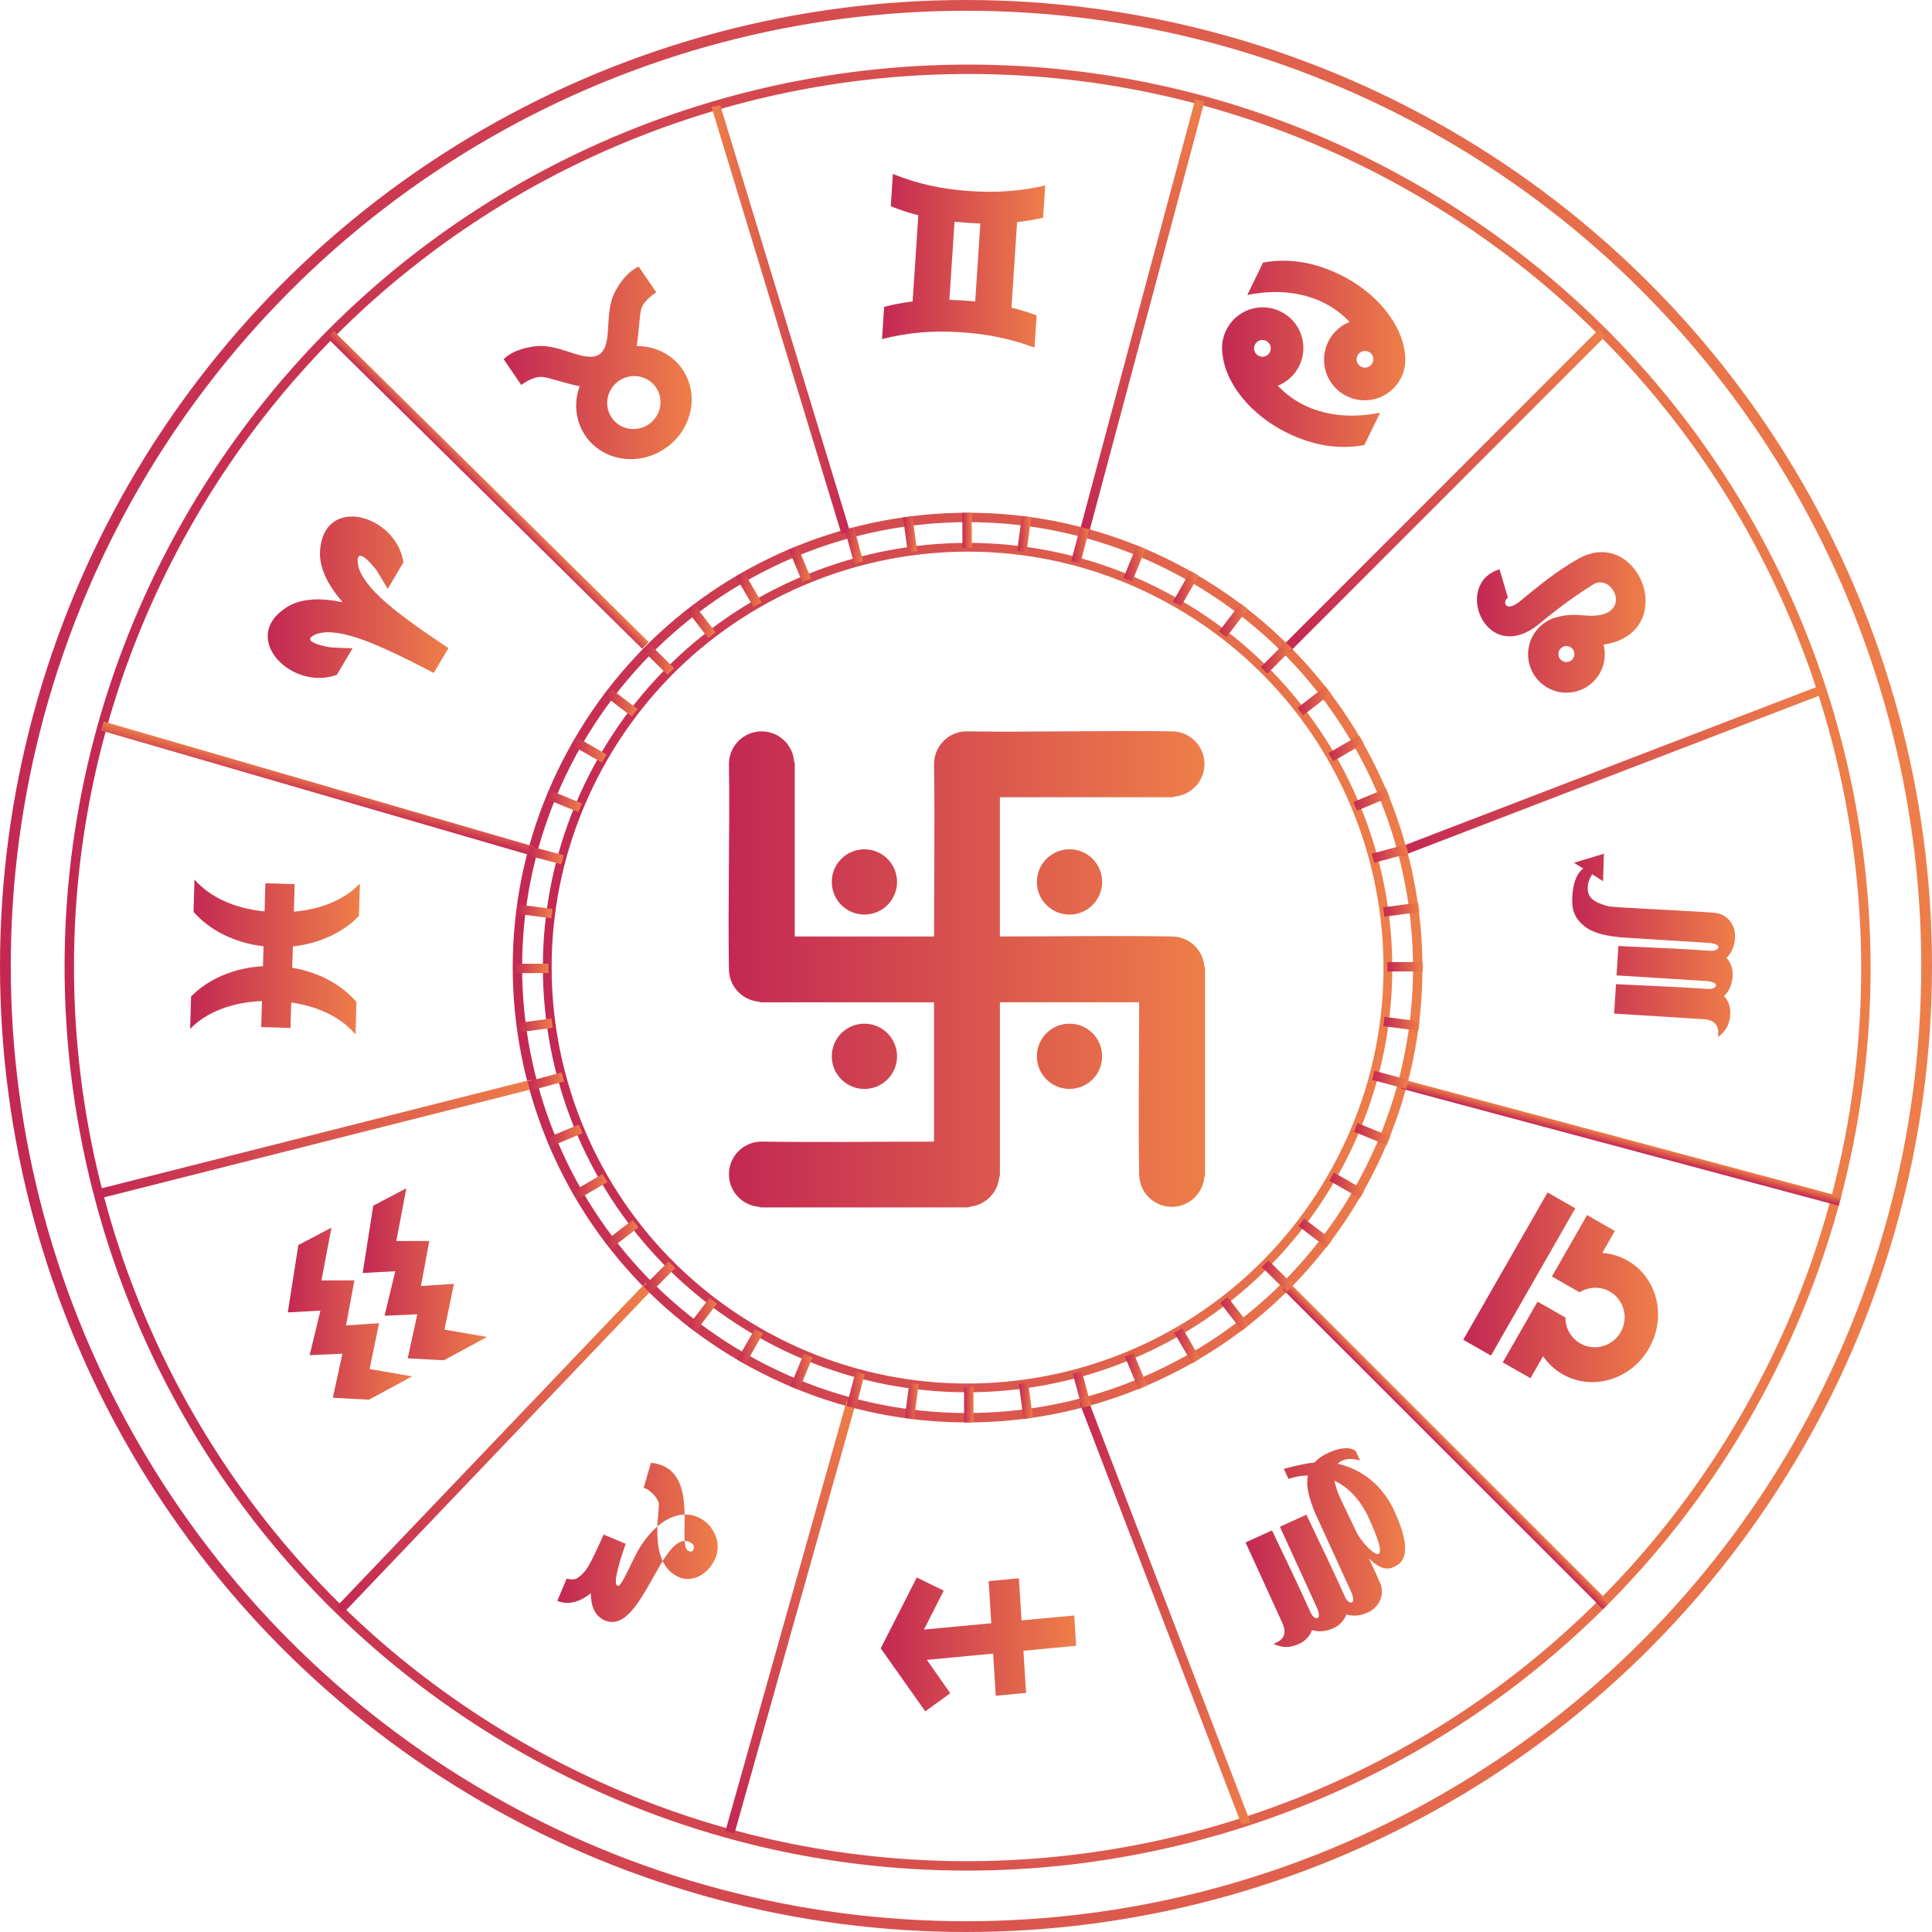 <svg width="512" height="512" viewBox="0 0 512 512" fill="none" xmlns="http://www.w3.org/2000/svg">
<circle cx="256" cy="256" r="254.574" stroke="url(#paint0_linear_5478_32198)" stroke-width="2.852"/>
<path fill-rule="evenodd" clip-rule="evenodd" d="M49.211 136.788C82.247 79.57 135.348 41.157 194.495 25.308C253.641 9.46 318.835 16.174 376.053 49.211C433.272 82.245 471.685 135.348 487.534 194.495C503.382 253.641 496.667 318.835 463.631 376.053C430.596 433.272 377.494 471.685 318.347 487.534C259.2 503.382 194.007 496.667 136.788 463.631C79.57 430.596 41.157 377.494 25.308 318.347C9.46 259.201 16.174 194.007 49.211 136.788ZM195.139 27.714C136.609 43.398 84.059 81.409 51.368 138.033C18.676 194.657 12.03 259.172 27.714 317.703C43.398 376.233 81.41 428.782 138.033 461.473C194.657 494.164 259.172 500.81 317.703 485.128C376.233 469.444 428.782 431.432 461.473 374.808C494.166 318.185 500.81 253.67 485.128 195.139C469.444 136.609 431.432 84.059 374.808 51.368C318.185 18.676 253.668 12.03 195.139 27.714Z" fill="url(#paint1_linear_5478_32198)"/>
<path fill-rule="evenodd" clip-rule="evenodd" d="M152.047 196.158C168.687 167.336 195.435 147.987 225.228 140.005C255.019 132.022 287.859 135.404 316.68 152.044C345.502 168.684 364.851 195.433 372.833 225.225C380.817 255.016 377.434 287.856 360.794 316.677C344.154 345.499 317.406 364.848 287.613 372.83C257.822 380.814 224.982 377.431 196.161 360.791C167.339 344.15 147.99 317.402 140.007 287.61C132.025 257.819 135.407 224.979 152.047 196.158ZM225.872 142.411C196.695 150.227 170.501 169.177 154.204 197.403C137.907 225.63 134.595 257.79 142.412 286.966C150.229 316.141 169.179 342.337 197.404 358.634C225.631 374.931 257.792 378.243 286.967 370.426C316.144 362.609 342.339 343.659 358.636 315.434C374.933 287.207 378.244 255.046 370.427 225.871C362.611 196.694 343.661 170.499 315.434 154.202C287.21 137.905 255.049 134.594 225.872 142.411Z" fill="url(#paint2_linear_5478_32198)"/>
<path d="M27.448 191.203L26.805 193.605L140.866 226.747L141.51 224.344L27.448 191.203Z" fill="url(#paint3_linear_5478_32198)"/>
<path fill-rule="evenodd" clip-rule="evenodd" d="M25.441 315.286L140.855 286.104L141.504 288.501L26.09 317.684L25.441 315.286Z" fill="url(#paint4_linear_5478_32198)"/>
<path d="M171.181 339.87L89.222 425.737L90.981 427.496L172.94 341.629L171.181 339.87Z" fill="url(#paint5_linear_5478_32198)"/>
<path d="M224.35 371.335L192.242 485.258L194.644 485.901L226.753 371.978L224.35 371.335Z" fill="url(#paint6_linear_5478_32198)"/>
<path fill-rule="evenodd" clip-rule="evenodd" d="M329.016 483.505L286.103 371.789L288.5 371.336L331.414 483.051L329.016 483.505Z" fill="url(#paint7_linear_5478_32198)"/>
<path d="M341.653 339.866L339.895 341.625L424.791 426.473L426.549 424.714L341.653 339.866Z" fill="url(#paint8_linear_5478_32198)"/>
<path d="M371.99 286.093L371.347 288.497L487.292 319.536L487.935 317.132L371.99 286.093Z" fill="url(#paint9_linear_5478_32198)"/>
<path fill-rule="evenodd" clip-rule="evenodd" d="M483.501 183.826L371.786 226.74L371.332 224.343L483.048 181.429L483.501 183.826Z" fill="url(#paint10_linear_5478_32198)"/>
<path d="M423.727 87.272L339.887 171.159L341.646 172.917L425.486 89.03L423.727 87.272Z" fill="url(#paint11_linear_5478_32198)"/>
<path d="M316.769 26.292L286.099 140.859L288.503 141.503L319.173 26.936L316.769 26.292Z" fill="url(#paint12_linear_5478_32198)"/>
<path fill-rule="evenodd" clip-rule="evenodd" d="M222.99 141.508L188.559 28.365L190.881 27.912L225.312 141.054L222.99 141.508Z" fill="url(#paint13_linear_5478_32198)"/>
<path d="M88.46 87.732L86.702 89.491L170.168 171.916L171.926 170.157L88.46 87.732Z" fill="url(#paint14_linear_5478_32198)"/>
<path fill-rule="evenodd" clip-rule="evenodd" d="M158.96 200.151C174.498 173.239 199.473 155.172 227.292 147.717C255.111 140.264 285.774 143.422 312.686 158.96C339.599 174.498 357.665 199.473 365.12 227.293C372.573 255.112 369.416 285.775 353.877 312.687C338.339 339.599 313.364 357.666 285.545 365.12C257.726 372.574 227.063 369.416 200.151 353.878C173.238 338.34 155.172 313.364 147.717 285.545C140.264 257.727 143.423 227.063 158.96 200.151ZM227.894 149.965C200.651 157.264 176.191 174.959 160.973 201.315C145.756 227.671 142.663 257.702 149.963 284.945C157.264 312.188 174.957 336.648 201.313 351.864C227.669 367.081 257.699 370.175 284.943 362.874C312.186 355.575 336.646 337.88 351.862 311.524C367.08 285.169 370.173 255.139 362.872 227.894C355.573 200.651 337.879 176.191 311.523 160.974C285.168 145.758 255.137 142.664 227.894 149.965Z" fill="url(#paint15_linear_5478_32198)"/>
<path fill-rule="evenodd" clip-rule="evenodd" d="M288.69 140.261L286.291 149.301L283.888 148.668L286.285 139.629L288.69 140.261Z" fill="url(#paint16_linear_5478_32198)"/>
<path fill-rule="evenodd" clip-rule="evenodd" d="M273.256 137.057L272.058 146.331L269.592 146.018L270.79 136.743L273.256 137.057Z" fill="url(#paint17_linear_5478_32198)"/>
<path fill-rule="evenodd" clip-rule="evenodd" d="M257.528 135.893L257.551 145.245L255.065 145.255L255.042 135.904L257.528 135.893Z" fill="url(#paint18_linear_5478_32198)"/>
<path fill-rule="evenodd" clip-rule="evenodd" d="M241.788 136.787L243.032 146.056L240.569 146.391L239.325 137.122L241.788 136.787Z" fill="url(#paint19_linear_5478_32198)"/>
<path fill-rule="evenodd" clip-rule="evenodd" d="M226.3 139.733L228.743 148.763L226.346 149.416L223.903 140.388L226.3 139.733Z" fill="url(#paint20_linear_5478_32198)"/>
<path fill-rule="evenodd" clip-rule="evenodd" d="M211.328 144.678L214.928 153.309L212.636 154.27L209.036 145.639L211.328 144.678Z" fill="url(#paint21_linear_5478_32198)"/>
<path fill-rule="evenodd" clip-rule="evenodd" d="M197.129 151.531L201.825 159.618L199.679 160.87L194.982 152.782L197.129 151.531Z" fill="url(#paint22_linear_5478_32198)"/>
<path fill-rule="evenodd" clip-rule="evenodd" d="M183.945 160.182L189.657 167.588L187.692 169.108L181.98 161.703L183.945 160.182Z" fill="url(#paint23_linear_5478_32198)"/>
<path fill-rule="evenodd" clip-rule="evenodd" d="M172.007 170.48L178.636 177.077L176.886 178.842L170.257 172.246L172.007 170.48Z" fill="url(#paint24_linear_5478_32198)"/>
<path fill-rule="evenodd" clip-rule="evenodd" d="M161.511 182.241L168.946 187.916L167.441 189.896L160.006 184.221L161.511 182.241Z" fill="url(#paint25_linear_5478_32198)"/>
<path fill-rule="evenodd" clip-rule="evenodd" d="M152.641 195.285L160.752 199.94L159.518 202.098L151.408 197.443L152.641 195.285Z" fill="url(#paint26_linear_5478_32198)"/>
<path fill-rule="evenodd" clip-rule="evenodd" d="M145.55 209.364L154.2 212.921L153.258 215.222L144.61 211.665L145.55 209.364Z" fill="url(#paint27_linear_5478_32198)"/>
<path fill-rule="evenodd" clip-rule="evenodd" d="M140.357 224.25L149.397 226.649L148.764 229.052L139.725 226.655L140.357 224.25Z" fill="url(#paint28_linear_5478_32198)"/>
<path fill-rule="evenodd" clip-rule="evenodd" d="M137.153 239.688L146.428 240.884L146.114 243.35L136.839 242.152L137.153 239.688Z" fill="url(#paint29_linear_5478_32198)"/>
<path fill-rule="evenodd" clip-rule="evenodd" d="M135.989 255.409L145.342 255.386L145.352 257.872L136.001 257.894L135.989 255.409Z" fill="url(#paint30_linear_5478_32198)"/>
<path fill-rule="evenodd" clip-rule="evenodd" d="M136.892 271.149L146.16 269.905L146.496 272.368L137.227 273.612L136.892 271.149Z" fill="url(#paint31_linear_5478_32198)"/>
<path fill-rule="evenodd" clip-rule="evenodd" d="M139.837 286.636L148.865 284.194L149.518 286.592L140.49 289.035L139.837 286.636Z" fill="url(#paint32_linear_5478_32198)"/>
<path fill-rule="evenodd" clip-rule="evenodd" d="M144.778 301.612L153.409 298.013L154.37 300.305L145.739 303.906L144.778 301.612Z" fill="url(#paint33_linear_5478_32198)"/>
<path fill-rule="evenodd" clip-rule="evenodd" d="M151.631 315.813L159.719 311.116L160.971 313.263L152.884 317.959L151.631 315.813Z" fill="url(#paint34_linear_5478_32198)"/>
<path fill-rule="evenodd" clip-rule="evenodd" d="M160.282 328.991L167.687 323.279L169.209 325.245L161.804 330.956L160.282 328.991Z" fill="url(#paint35_linear_5478_32198)"/>
<path fill-rule="evenodd" clip-rule="evenodd" d="M170.577 340.931L177.175 334.302L178.939 336.052L172.343 342.681L170.577 340.931Z" fill="url(#paint36_linear_5478_32198)"/>
<path fill-rule="evenodd" clip-rule="evenodd" d="M182.345 351.424L188.019 343.989L189.998 345.494L184.323 352.929L182.345 351.424Z" fill="url(#paint37_linear_5478_32198)"/>
<path fill-rule="evenodd" clip-rule="evenodd" d="M195.381 360.295L200.036 352.185L202.194 353.418L197.539 361.529L195.381 360.295Z" fill="url(#paint38_linear_5478_32198)"/>
<path fill-rule="evenodd" clip-rule="evenodd" d="M209.461 367.39L213.018 358.74L215.318 359.682L211.761 368.331L209.461 367.39Z" fill="url(#paint39_linear_5478_32198)"/>
<path fill-rule="evenodd" clip-rule="evenodd" d="M224.347 372.582L226.746 363.543L229.149 364.175L226.751 373.215L224.347 372.582Z" fill="url(#paint40_linear_5478_32198)"/>
<path fill-rule="evenodd" clip-rule="evenodd" d="M239.784 375.785L240.982 366.511L243.448 366.825L242.25 376.099L239.784 375.785Z" fill="url(#paint41_linear_5478_32198)"/>
<path fill-rule="evenodd" clip-rule="evenodd" d="M255.509 376.948L255.486 367.595L257.972 367.585L257.995 376.936L255.509 376.948Z" fill="url(#paint42_linear_5478_32198)"/>
<path fill-rule="evenodd" clip-rule="evenodd" d="M271.249 376.047L270.005 366.779L272.468 366.443L273.712 375.712L271.249 376.047Z" fill="url(#paint43_linear_5478_32198)"/>
<path fill-rule="evenodd" clip-rule="evenodd" d="M286.738 373.106L284.294 364.078L286.692 363.424L289.135 372.452L286.738 373.106Z" fill="url(#paint44_linear_5478_32198)"/>
<path fill-rule="evenodd" clip-rule="evenodd" d="M301.713 368.161L298.113 359.53L300.405 358.568L304.005 367.2L301.713 368.161Z" fill="url(#paint45_linear_5478_32198)"/>
<path fill-rule="evenodd" clip-rule="evenodd" d="M315.909 361.309L311.212 353.221L313.359 351.969L318.055 360.057L315.909 361.309Z" fill="url(#paint46_linear_5478_32198)"/>
<path fill-rule="evenodd" clip-rule="evenodd" d="M329.091 352.654L323.379 345.249L325.345 343.728L331.057 351.132L329.091 352.654Z" fill="url(#paint47_linear_5478_32198)"/>
<path fill-rule="evenodd" clip-rule="evenodd" d="M341.031 342.358L334.402 335.762L336.152 333.996L342.781 340.592L341.031 342.358Z" fill="url(#paint48_linear_5478_32198)"/>
<path fill-rule="evenodd" clip-rule="evenodd" d="M351.527 330.596L344.093 324.921L345.597 322.943L353.032 328.617L351.527 330.596Z" fill="url(#paint49_linear_5478_32198)"/>
<path fill-rule="evenodd" clip-rule="evenodd" d="M360.392 317.556L352.281 312.901L353.515 310.743L361.626 315.398L360.392 317.556Z" fill="url(#paint50_linear_5478_32198)"/>
<path fill-rule="evenodd" clip-rule="evenodd" d="M367.486 303.475L358.836 299.919L359.778 297.618L368.426 301.175L367.486 303.475Z" fill="url(#paint51_linear_5478_32198)"/>
<path fill-rule="evenodd" clip-rule="evenodd" d="M372.682 288.593L363.643 286.194L364.275 283.791L373.314 286.188L372.682 288.593Z" fill="url(#paint52_linear_5478_32198)"/>
<path fill-rule="evenodd" clip-rule="evenodd" d="M375.886 273.151L366.611 271.953L366.925 269.487L376.2 270.685L375.886 273.151Z" fill="url(#paint53_linear_5478_32198)"/>
<path fill-rule="evenodd" clip-rule="evenodd" d="M377.048 257.431L367.695 257.454L367.685 254.968L377.037 254.945L377.048 257.431Z" fill="url(#paint54_linear_5478_32198)"/>
<path fill-rule="evenodd" clip-rule="evenodd" d="M376.148 241.688L366.879 242.931L366.544 240.468L375.813 239.225L376.148 241.688Z" fill="url(#paint55_linear_5478_32198)"/>
<path fill-rule="evenodd" clip-rule="evenodd" d="M373.202 226.202L364.175 228.645L363.52 226.246L372.548 223.803L373.202 226.202Z" fill="url(#paint56_linear_5478_32198)"/>
<path fill-rule="evenodd" clip-rule="evenodd" d="M368.261 211.231L359.63 214.831L358.669 212.539L367.3 208.939L368.261 211.231Z" fill="url(#paint57_linear_5478_32198)"/>
<path fill-rule="evenodd" clip-rule="evenodd" d="M361.405 197.028L353.317 201.725L352.065 199.578L360.153 194.882L361.405 197.028Z" fill="url(#paint58_linear_5478_32198)"/>
<path fill-rule="evenodd" clip-rule="evenodd" d="M352.755 183.849L345.35 189.561L343.828 187.596L351.233 181.884L352.755 183.849Z" fill="url(#paint59_linear_5478_32198)"/>
<path fill-rule="evenodd" clip-rule="evenodd" d="M342.461 171.91L335.865 178.539L334.1 176.79L340.696 170.16L342.461 171.91Z" fill="url(#paint60_linear_5478_32198)"/>
<path fill-rule="evenodd" clip-rule="evenodd" d="M330.694 161.411L325.02 168.846L323.04 167.341L328.715 159.906L330.694 161.411Z" fill="url(#paint61_linear_5478_32198)"/>
<path fill-rule="evenodd" clip-rule="evenodd" d="M317.658 152.541L313.001 160.652L310.843 159.418L315.5 151.308L317.658 152.541Z" fill="url(#paint62_linear_5478_32198)"/>
<path fill-rule="evenodd" clip-rule="evenodd" d="M303.579 145.454L300.022 154.103L297.722 153.162L301.279 144.514L303.579 145.454Z" fill="url(#paint63_linear_5478_32198)"/>
<path fill-rule="evenodd" clip-rule="evenodd" d="M102.757 156.048L106.921 149.004C104.944 136.368 85.858 131.006 84.822 145.874C84.496 150.515 87.004 155.225 90.814 159.615C85.13 158.388 79.794 158.463 75.882 160.981C63.348 169.048 77.241 183.193 89.266 178.843L93.432 171.799C93.432 171.799 88.396 171.633 87.709 171.562C86.669 171.449 79.409 170.129 83.348 168.255C88.682 165.709 99.378 170.738 104.106 172.917C108.863 175.106 114.946 178.342 114.946 178.342L115.187 177.936L118.604 172.161L118.847 171.753C118.847 171.753 113.081 167.982 108.872 164.863C104.688 161.767 95.132 154.812 94.788 148.917C94.539 144.554 99.191 150.283 99.79 151.146C100.185 151.711 102.757 156.048 102.757 156.048Z" fill="url(#paint64_linear_5478_32198)"/>
<path fill-rule="evenodd" clip-rule="evenodd" d="M69.69 256.047C61.91 256.494 55.059 259.535 50.64 264.09L50.391 272.66C54.81 268.106 61.646 265.611 69.423 265.283L69.223 272.187L76.983 272.414L77.179 265.669C84.3 266.696 90.384 269.58 94.217 274.131L94.464 265.559C90.632 261.014 84.566 257.658 77.445 256.463L77.609 250.81C84.783 250.031 91.037 247.035 95.127 242.718L95.378 234.145C91.285 238.465 85.047 240.993 77.876 241.602L78.088 234.3L70.329 234.073L70.111 241.54C62.363 240.764 55.688 237.874 51.54 233.072L51.289 241.641C55.439 246.441 62.1 249.878 69.844 250.776L69.69 256.047Z" fill="url(#paint65_linear_5478_32198)"/>
<path fill-rule="evenodd" clip-rule="evenodd" d="M87.836 325.338L79.067 329.95L76.269 347.799L84.917 347.324L82.062 359.127L90.747 358.745L88.203 370.412L97.758 370.936L109.226 364.752L97.948 362.808L100.451 350.665L91.708 351.25L93.919 339.303L85.184 339.326L87.836 325.338Z" fill="url(#paint66_linear_5478_32198)"/>
<path fill-rule="evenodd" clip-rule="evenodd" d="M107.682 314.896L98.918 319.51L96.117 337.357L104.761 336.885L101.909 348.686L110.596 348.301L108.049 359.972L117.608 360.492L129.076 354.312L117.797 352.368L120.298 340.227L111.556 340.809L113.766 328.863L105.032 328.882L107.682 314.896Z" fill="url(#paint67_linear_5478_32198)"/>
<path fill-rule="evenodd" clip-rule="evenodd" d="M163.678 420.224C162.186 419.866 164.601 412.583 165.811 409.126L159.983 406.666C155.984 415.49 155.496 416.319 153.145 418.127C152.067 418.954 150.173 418.347 150.173 418.347C149.69 419.503 147.686 424.24 147.686 424.24C150.896 425.589 154.1 424.204 156.577 422.243L156.588 422.802C156.654 424.546 157.087 428.08 160.296 429.43C170.418 433.682 175.679 403.142 183.562 409.158C184.071 409.544 184.195 411.778 182.381 411.016C179.293 409.206 185.516 390.984 174.306 387.959C173.23 387.668 172.499 387.691 172.499 387.691L170.583 394.298C172.631 394.875 174.692 397.557 174.628 398.697C174.343 403.504 172.402 414.798 180.072 418.02C182.998 419.251 187.528 417.819 189.622 412.839C193.039 404.704 180.597 393.427 169.902 409.556C167.624 412.996 164.672 420.965 163.678 420.224Z" fill="url(#paint68_linear_5478_32198)"/>
<path fill-rule="evenodd" clip-rule="evenodd" d="M271.921 448.641L271.227 437.467L285.186 436.144L284.684 428.114L270.723 429.422C270.191 420.978 270.04 418.642 270.01 418.262L262.004 419.014L262.694 430.174L244.865 431.847C251.32 419.144 249.86 421.989 250.084 421.541L242.958 418.05L233.407 436.821L245.203 453.525L251.835 448.727L245.625 439.879L263.195 438.225L263.889 449.396L271.921 448.641Z" fill="url(#paint69_linear_5478_32198)"/>
<path fill-rule="evenodd" clip-rule="evenodd" d="M348.998 426.064C349.3 426.729 349.533 427.457 349.521 428.213C349.47 428.711 349.171 428.871 348.855 428.844C348.459 428.804 347.831 428.429 347.349 427.377C344.145 420.222 340.438 412.619 337.091 405.571L330.084 408.77L339.89 430.226C340.769 432.147 340.726 434.162 338.257 435.301L337.5 435.652C339.883 436.72 341.793 436.772 344.312 435.625C345.932 434.884 347.155 433.544 347.706 431.973L347.946 432.048L348.225 432.13C350.263 432.604 352.106 432.06 353.416 431.462C355.038 430.719 356.257 429.391 356.808 427.817L357.04 427.891L357.317 427.974C359.358 428.446 361.2 427.905 362.514 427.306C365.482 425.948 367.096 422.61 365.737 419.482C364.981 417.745 363.932 415.459 362.771 412.97C364.342 414.597 366.803 416.444 369.191 415.35C371.158 414.449 375.057 412.551 369.562 400.528C365.58 391.807 358.769 388.899 354.523 387.895C354.854 387.553 355.249 387.295 355.681 387.096C357.852 386.108 360.433 387.068 360.433 387.068L359.308 384.605C359.308 384.605 357.465 382.53 352.046 385.003C350.431 385.741 349.231 386.609 348.369 387.558C344.543 388.018 340.237 389.273 340.237 389.273L341.455 391.934C341.455 391.934 343.573 391.093 346.602 391.01C345.976 394.012 347.104 397.388 348.308 400.444L348.614 401.17L358.094 421.907C358.397 422.577 358.628 423.3 358.622 424.053C358.569 424.534 358.285 424.698 358.003 424.688C357.641 424.676 357.059 424.378 356.572 423.47C353.67 416.895 349.195 407.709 346.201 401.408L339.193 404.608L348.998 426.064ZM359.543 406.149L359.459 405.973L359.114 405.25C357.611 402.106 356.219 399.208 355.289 397.252C354.405 395.31 353.883 393.72 353.645 392.416C356.936 393.931 360.292 396.924 362.852 402.523C370.124 418.435 361.444 409.984 359.543 406.149Z" fill="url(#paint70_linear_5478_32198)"/>
<path fill-rule="evenodd" clip-rule="evenodd" d="M395.124 359.253L417.468 320.221L410.123 316.016L387.776 355.047L395.124 359.253ZM414.073 339.884L411.278 338.283L420.594 322.008L427.94 326.214L424.601 332.047C426.918 332.203 429.218 332.872 431.346 334.088C439.231 338.604 441.764 349.003 437.006 357.317C432.246 365.631 421.994 368.712 414.109 364.195C411.984 362.978 410.244 361.334 408.933 359.413L405.595 365.246L398.25 361.042L407.456 344.96L410.268 346.532L414.861 349.162C414.843 351.904 416.248 354.567 418.777 356.012C422.525 358.158 427.32 356.826 429.49 353.038C431.658 349.246 430.382 344.437 426.635 342.287C424.074 340.823 421.026 340.978 418.596 342.471L414.073 339.884Z" fill="url(#paint71_linear_5478_32198)"/>
<path fill-rule="evenodd" clip-rule="evenodd" d="M416.694 237.438C416.611 238.769 416.678 239.947 416.874 240.992C417.284 242.437 417.801 243.726 419.796 245.376C419.984 245.535 420.181 245.684 420.385 245.823L420.522 245.918C422.865 247.483 426.051 248.008 429.036 248.36L429.829 248.431L452.876 249.879C453.618 249.926 454.375 250.067 455.048 250.432C455.452 250.709 455.46 251.043 455.315 251.286C455.134 251.61 454.588 251.987 453.546 251.985C446.286 251.436 435.946 251.043 428.889 250.703L428.4 258.49L452.24 259.988C452.983 260.035 453.74 260.173 454.412 260.54C454.83 260.826 454.831 261.173 454.652 261.438C454.429 261.779 453.793 262.155 452.625 262.083C444.704 261.525 436.147 261.2 428.252 260.822L427.764 268.609L451.604 270.105C453.739 270.238 455.52 271.234 455.356 273.991L455.306 274.828C457.399 273.214 458.36 271.537 458.535 268.737C458.649 266.935 458.039 265.202 456.895 263.962L457.079 263.783L457.285 263.573C458.681 261.98 459.077 260.076 459.171 258.618C459.284 256.82 458.677 255.091 457.54 253.852L457.714 253.681L457.918 253.474C459.314 251.873 459.712 249.974 459.803 248.515C460.011 245.215 457.802 242.177 454.359 241.898C453.478 241.827 452.46 241.754 451.347 241.681C445.086 241.29 427.577 240.47 426.339 240.184L425.792 240.051C425.535 239.98 425.295 239.91 425.063 239.837C421.355 238.622 420.58 237.156 420.796 234.596C420.971 233.456 421.462 232.465 421.959 231.698L424.83 233.535L425.048 226.241L417.115 228.656C417.199 228.681 418.27 229.352 419.585 230.185C418.659 230.801 416.999 232.576 416.694 237.438Z" fill="url(#paint72_linear_5478_32198)"/>
<path fill-rule="evenodd" clip-rule="evenodd" d="M413.063 173.886C412.756 172.754 413.425 171.59 414.552 171.281C415.683 170.974 416.849 171.639 417.157 172.771C417.465 173.899 416.798 175.067 415.67 175.375C414.539 175.683 413.374 175.016 413.063 173.886ZM417.791 183.212C423.174 181.746 426.363 176.219 424.957 170.834C425.787 170.722 426.63 170.543 427.497 170.281C444.45 165.141 433.675 139.555 418.375 148.034C412.708 151.176 407.645 155.34 403.028 159.168C398.711 162.749 398.126 159.171 399.627 158.415L397.396 150.878C384.839 154.599 393.771 177.062 408.047 165.221C412.728 161.336 417.41 157.897 422.186 154.907C427.647 151.491 433.603 164.539 419.562 163.073C417.55 162.868 415.146 162.86 412.943 163.471L412.445 163.593C407.029 165.07 403.834 170.66 405.31 176.08C406.785 181.495 412.375 184.688 417.791 183.212Z" fill="url(#paint73_linear_5478_32198)"/>
<path fill-rule="evenodd" clip-rule="evenodd" d="M372.293 93.618C371.535 85.892 364.736 77.412 354.947 72.712C348.436 69.585 341.864 68.312 334.722 69.581L330.547 78.175C340.381 76.142 350.601 77.877 357.653 85.312C355.24 86.278 353.158 88.117 351.942 90.653C349.365 96.017 351.625 102.453 356.989 105.029C362.354 107.605 368.789 105.344 371.368 99.982C372.353 97.925 372.63 95.712 372.293 93.618ZM360.773 97.216C359.669 96.686 359.205 95.362 359.733 94.258C360.265 93.153 361.588 92.687 362.692 93.219C363.793 93.745 364.261 95.073 363.729 96.177C363.2 97.281 361.876 97.744 360.773 97.216ZM335.516 90.324C336.62 90.851 337.084 92.175 336.555 93.279C336.027 94.381 334.7 94.847 333.599 94.318C332.496 93.788 332.029 92.462 332.558 91.361C333.089 90.257 334.414 89.792 335.516 90.324ZM323.997 93.918C323.66 91.825 323.937 89.611 324.923 87.558C327.497 82.192 333.938 79.933 339.3 82.507C344.664 85.082 346.924 91.52 344.35 96.885C343.132 99.418 341.054 101.26 338.634 102.225C345.689 109.658 355.906 111.396 365.741 109.362L361.566 117.955C354.423 119.225 347.857 117.95 341.345 114.824C331.556 110.125 324.756 101.643 323.997 93.918Z" fill="url(#paint74_linear_5478_32198)"/>
<path fill-rule="evenodd" clip-rule="evenodd" d="M274.722 83.588C272.529 82.786 270.321 82.08 268.048 81.531L269.541 58.856C271.867 58.608 274.148 58.2 276.429 57.693L276.988 49.171C270.191 50.68 264.173 51.111 257.182 50.652C249.75 50.161 243.5 48.849 236.625 46.103L236.061 54.652C238.463 55.612 240.85 56.416 243.362 57.045L241.857 79.897C239.284 80.192 236.813 80.678 234.308 81.315L233.747 89.863C240.923 88.045 247.287 87.56 254.721 88.049C261.714 88.511 267.626 89.725 274.163 92.114L274.722 83.588ZM255.275 79.635C254.355 79.576 252.495 79.469 251.598 79.439L252.959 58.772C253.853 58.859 255.71 58.996 256.628 59.057C257.377 59.105 259.067 59.209 259.802 59.236L258.444 79.873C257.711 79.808 256.022 79.686 255.275 79.635Z" fill="url(#paint75_linear_5478_32198)"/>
<path fill-rule="evenodd" clip-rule="evenodd" d="M169.267 70.684C169.267 70.684 166.015 71.655 163.017 77.268C159.897 83.117 162.574 91.222 158.876 93.886C155.056 96.379 148.459 90.96 141.881 91.764C135.563 92.534 133.487 95.224 133.487 95.224L138.149 102.02C138.149 102.02 141.038 99.749 143.571 99.88C145.408 99.975 150.128 101.733 153.612 102.355C152.04 106.688 152.445 111.559 155.151 115.503C159.739 122.197 169.211 123.675 176.309 118.809C183.405 113.941 185.437 104.571 180.849 97.881C178.065 93.821 173.49 91.68 168.729 91.707C169.348 88.25 169.425 83.465 169.98 81.769C170.77 79.362 173.931 77.482 173.931 77.482L169.267 70.684ZM173.834 102.667C176.016 105.85 175.161 110.227 171.925 112.444C168.688 114.666 164.297 113.884 162.116 110.702C159.935 107.519 160.79 103.144 164.026 100.924C167.26 98.705 171.652 99.487 173.834 102.667Z" fill="url(#paint76_linear_5478_32198)"/>
<path fill-rule="evenodd" clip-rule="evenodd" d="M201.897 319.984C201.606 319.984 201.332 319.919 201.086 319.804C198.992 319.628 197.107 318.702 195.705 317.299C194.137 315.732 193.173 313.573 193.173 311.184C193.173 308.794 194.143 306.635 195.705 305.068C197.272 303.501 199.431 302.536 201.82 302.536C216.983 302.766 232.343 302.536 247.527 302.536V265.628H201.897C201.607 265.628 201.333 265.563 201.092 265.448C198.998 265.272 197.113 264.346 195.711 262.943C194.176 261.409 193.217 259.299 193.179 256.965C192.867 238.854 193.453 220.589 193.179 202.467C193.179 200.077 194.149 197.918 195.711 196.351C197.278 194.784 199.437 193.819 201.826 193.819C204.215 193.819 206.374 194.789 207.942 196.351C209.344 197.754 210.271 199.639 210.446 201.732C210.561 201.979 210.627 202.253 210.627 202.543V248.174H247.534C247.534 232.989 247.764 217.63 247.534 202.466C247.534 200.077 248.504 197.918 250.066 196.35C251.633 194.783 253.792 193.819 256.181 193.819C274.303 194.093 292.562 193.512 310.678 193.819C312.953 193.857 315.013 194.772 316.536 196.241L316.657 196.351C318.224 197.918 319.189 200.077 319.189 202.466C319.189 204.855 318.219 207.014 316.657 208.582L316.651 208.576L316.646 208.582C315.281 209.941 313.473 210.85 311.457 211.07C311.199 211.196 310.914 211.267 310.613 211.267H264.983V248.175C280.15 248.175 295.538 247.917 310.679 248.175C313.013 248.213 315.117 249.172 316.657 250.706C318.06 252.109 318.986 253.994 319.161 256.087C319.277 256.334 319.342 256.608 319.342 256.893V311.248C319.342 311.549 319.271 311.84 319.145 312.092C318.931 314.114 318.022 315.928 316.657 317.292C315.09 318.86 312.931 319.824 310.542 319.824C308.152 319.824 305.993 318.854 304.426 317.292C302.892 315.758 301.933 313.648 301.895 311.314C301.631 296.178 301.895 280.779 301.895 265.617H264.987V311.248C264.987 311.549 264.916 311.84 264.79 312.092C264.576 314.114 263.667 315.928 262.302 317.287C260.938 318.651 259.124 319.555 257.107 319.774C256.85 319.901 256.565 319.972 256.264 319.972L201.897 319.984ZM235.192 273.816C233.624 272.249 231.465 271.285 229.076 271.285C226.687 271.285 224.522 272.255 222.961 273.816C221.393 275.384 220.429 277.543 220.429 279.932C220.429 282.321 221.399 284.48 222.961 286.048L223.081 286.157C224.637 287.659 226.753 288.585 229.081 288.585C231.471 288.585 233.63 287.615 235.197 286.053C236.764 284.486 237.729 282.327 237.729 279.938C237.729 277.548 236.759 275.389 235.197 273.822L235.192 273.816ZM289.546 227.605C287.978 226.038 285.82 225.073 283.43 225.073C281.041 225.073 278.882 226.043 277.315 227.605C275.747 229.172 274.783 231.331 274.783 233.721C274.783 236.11 275.753 238.274 277.315 239.836C278.882 241.403 281.041 242.368 283.43 242.368C285.82 242.368 287.978 241.398 289.546 239.836L289.655 239.716C291.157 238.159 292.083 236.044 292.083 233.715C292.083 231.326 291.113 229.167 289.551 227.6L289.546 227.605ZM235.192 227.605C233.624 226.038 231.465 225.073 229.076 225.073C226.687 225.073 224.522 226.043 222.961 227.605C221.393 229.172 220.429 231.331 220.429 233.721C220.429 236.11 221.399 238.263 222.961 239.831L222.966 239.836C224.533 241.403 226.692 242.368 229.076 242.368C231.46 242.368 233.624 241.398 235.192 239.836L235.301 239.716C236.803 238.159 237.729 236.044 237.729 233.715C237.729 231.326 236.759 229.167 235.197 227.6L235.192 227.605ZM289.546 273.816C287.978 272.249 285.82 271.285 283.43 271.285C281.041 271.285 278.882 272.255 277.315 273.816C275.747 275.384 274.783 277.543 274.783 279.932C274.783 282.321 275.753 284.48 277.315 286.048C278.882 287.615 281.041 288.579 283.43 288.579C285.82 288.579 287.978 287.609 289.546 286.048C291.113 284.48 292.077 282.321 292.077 279.932C292.077 277.543 291.108 275.384 289.546 273.816Z" fill="url(#paint77_linear_5478_32198)"/>
<defs>
<linearGradient id="paint0_linear_5478_32198" x1="0" y1="256" x2="512" y2="256" gradientUnits="userSpaceOnUse">
<stop stop-color="#C32853"/>
<stop offset="1" stop-color="#EE7E49"/>
</linearGradient>
<linearGradient id="paint1_linear_5478_32198" x1="17.115" y1="256.421" x2="495.726" y2="256.421" gradientUnits="userSpaceOnUse">
<stop stop-color="#C32853"/>
<stop offset="1" stop-color="#EE7E49"/>
</linearGradient>
<linearGradient id="paint2_linear_5478_32198" x1="135.881" y1="256.418" x2="376.961" y2="256.418" gradientUnits="userSpaceOnUse">
<stop stop-color="#C32853"/>
<stop offset="1" stop-color="#EE7E49"/>
</linearGradient>
<linearGradient id="paint3_linear_5478_32198" x1="83.51" y1="211.392" x2="84.805" y2="206.557" gradientUnits="userSpaceOnUse">
<stop stop-color="#C32853"/>
<stop offset="1" stop-color="#EE7E49"/>
</linearGradient>
<linearGradient id="paint4_linear_5478_32198" x1="25.441" y1="301.894" x2="141.504" y2="301.894" gradientUnits="userSpaceOnUse">
<stop stop-color="#C32853"/>
<stop offset="1" stop-color="#EE7E49"/>
</linearGradient>
<linearGradient id="paint5_linear_5478_32198" x1="89.136" y1="425.652" x2="173.026" y2="341.714" gradientUnits="userSpaceOnUse">
<stop stop-color="#C32853"/>
<stop offset="1" stop-color="#EE7E49"/>
</linearGradient>
<linearGradient id="paint6_linear_5478_32198" x1="194.195" y1="485.781" x2="224.8" y2="371.455" gradientUnits="userSpaceOnUse">
<stop stop-color="#C32853"/>
<stop offset="1" stop-color="#EE7E49"/>
</linearGradient>
<linearGradient id="paint7_linear_5478_32198" x1="286.103" y1="427.421" x2="331.414" y2="427.421" gradientUnits="userSpaceOnUse">
<stop stop-color="#C32853"/>
<stop offset="1" stop-color="#EE7E49"/>
</linearGradient>
<linearGradient id="paint8_linear_5478_32198" x1="382.343" y1="384.049" x2="384.101" y2="382.29" gradientUnits="userSpaceOnUse">
<stop stop-color="#C32853"/>
<stop offset="1" stop-color="#EE7E49"/>
</linearGradient>
<linearGradient id="paint9_linear_5478_32198" x1="429.319" y1="304.016" x2="429.963" y2="301.612" gradientUnits="userSpaceOnUse">
<stop stop-color="#C32853"/>
<stop offset="1" stop-color="#EE7E49"/>
</linearGradient>
<linearGradient id="paint10_linear_5478_32198" x1="371.332" y1="204.084" x2="483.501" y2="204.084" gradientUnits="userSpaceOnUse">
<stop stop-color="#C32853"/>
<stop offset="1" stop-color="#EE7E49"/>
</linearGradient>
<linearGradient id="paint11_linear_5478_32198" x1="340.766" y1="172.038" x2="424.607" y2="88.151" gradientUnits="userSpaceOnUse">
<stop stop-color="#C32853"/>
<stop offset="1" stop-color="#EE7E49"/>
</linearGradient>
<linearGradient id="paint12_linear_5478_32198" x1="287.301" y1="141.181" x2="317.971" y2="26.614" gradientUnits="userSpaceOnUse">
<stop stop-color="#C32853"/>
<stop offset="1" stop-color="#EE7E49"/>
</linearGradient>
<linearGradient id="paint13_linear_5478_32198" x1="225.312" y1="84.71" x2="188.559" y2="84.71" gradientUnits="userSpaceOnUse">
<stop stop-color="#C32853"/>
<stop offset="1" stop-color="#EE7E49"/>
</linearGradient>
<linearGradient id="paint14_linear_5478_32198" x1="128.186" y1="130.952" x2="130.442" y2="128.695" gradientUnits="userSpaceOnUse">
<stop stop-color="#C32853"/>
<stop offset="1" stop-color="#EE7E49"/>
</linearGradient>
<linearGradient id="paint15_linear_5478_32198" x1="143.864" y1="256.419" x2="368.973" y2="256.419" gradientUnits="userSpaceOnUse">
<stop stop-color="#C32853"/>
<stop offset="1" stop-color="#EE7E49"/>
</linearGradient>
<linearGradient id="paint16_linear_5478_32198" x1="283.888" y1="144.465" x2="288.69" y2="144.465" gradientUnits="userSpaceOnUse">
<stop stop-color="#C32853"/>
<stop offset="1" stop-color="#EE7E49"/>
</linearGradient>
<linearGradient id="paint17_linear_5478_32198" x1="269.592" y1="141.537" x2="273.256" y2="141.537" gradientUnits="userSpaceOnUse">
<stop stop-color="#C32853"/>
<stop offset="1" stop-color="#EE7E49"/>
</linearGradient>
<linearGradient id="paint18_linear_5478_32198" x1="255.042" y1="140.574" x2="257.551" y2="140.574" gradientUnits="userSpaceOnUse">
<stop stop-color="#C32853"/>
<stop offset="1" stop-color="#EE7E49"/>
</linearGradient>
<linearGradient id="paint19_linear_5478_32198" x1="239.325" y1="141.589" x2="243.032" y2="141.589" gradientUnits="userSpaceOnUse">
<stop stop-color="#C32853"/>
<stop offset="1" stop-color="#EE7E49"/>
</linearGradient>
<linearGradient id="paint20_linear_5478_32198" x1="223.903" y1="144.575" x2="228.743" y2="144.575" gradientUnits="userSpaceOnUse">
<stop stop-color="#C32853"/>
<stop offset="1" stop-color="#EE7E49"/>
</linearGradient>
<linearGradient id="paint21_linear_5478_32198" x1="209.036" y1="149.474" x2="214.928" y2="149.474" gradientUnits="userSpaceOnUse">
<stop stop-color="#C32853"/>
<stop offset="1" stop-color="#EE7E49"/>
</linearGradient>
<linearGradient id="paint22_linear_5478_32198" x1="194.982" y1="156.201" x2="201.825" y2="156.201" gradientUnits="userSpaceOnUse">
<stop stop-color="#C32853"/>
<stop offset="1" stop-color="#EE7E49"/>
</linearGradient>
<linearGradient id="paint23_linear_5478_32198" x1="181.98" y1="164.645" x2="189.657" y2="164.645" gradientUnits="userSpaceOnUse">
<stop stop-color="#C32853"/>
<stop offset="1" stop-color="#EE7E49"/>
</linearGradient>
<linearGradient id="paint24_linear_5478_32198" x1="170.257" y1="174.661" x2="178.636" y2="174.661" gradientUnits="userSpaceOnUse">
<stop stop-color="#C32853"/>
<stop offset="1" stop-color="#EE7E49"/>
</linearGradient>
<linearGradient id="paint25_linear_5478_32198" x1="160.006" y1="186.068" x2="168.946" y2="186.068" gradientUnits="userSpaceOnUse">
<stop stop-color="#C32853"/>
<stop offset="1" stop-color="#EE7E49"/>
</linearGradient>
<linearGradient id="paint26_linear_5478_32198" x1="151.408" y1="198.692" x2="160.752" y2="198.692" gradientUnits="userSpaceOnUse">
<stop stop-color="#C32853"/>
<stop offset="1" stop-color="#EE7E49"/>
</linearGradient>
<linearGradient id="paint27_linear_5478_32198" x1="144.61" y1="212.293" x2="154.2" y2="212.293" gradientUnits="userSpaceOnUse">
<stop stop-color="#C32853"/>
<stop offset="1" stop-color="#EE7E49"/>
</linearGradient>
<linearGradient id="paint28_linear_5478_32198" x1="139.725" y1="226.651" x2="149.397" y2="226.651" gradientUnits="userSpaceOnUse">
<stop stop-color="#C32853"/>
<stop offset="1" stop-color="#EE7E49"/>
</linearGradient>
<linearGradient id="paint29_linear_5478_32198" x1="136.839" y1="241.519" x2="146.428" y2="241.519" gradientUnits="userSpaceOnUse">
<stop stop-color="#C32853"/>
<stop offset="1" stop-color="#EE7E49"/>
</linearGradient>
<linearGradient id="paint30_linear_5478_32198" x1="135.989" y1="256.64" x2="145.352" y2="256.64" gradientUnits="userSpaceOnUse">
<stop stop-color="#C32853"/>
<stop offset="1" stop-color="#EE7E49"/>
</linearGradient>
<linearGradient id="paint31_linear_5478_32198" x1="136.892" y1="271.759" x2="146.496" y2="271.759" gradientUnits="userSpaceOnUse">
<stop stop-color="#C32853"/>
<stop offset="1" stop-color="#EE7E49"/>
</linearGradient>
<linearGradient id="paint32_linear_5478_32198" x1="139.837" y1="286.615" x2="149.518" y2="286.615" gradientUnits="userSpaceOnUse">
<stop stop-color="#C32853"/>
<stop offset="1" stop-color="#EE7E49"/>
</linearGradient>
<linearGradient id="paint33_linear_5478_32198" x1="144.778" y1="300.959" x2="154.37" y2="300.959" gradientUnits="userSpaceOnUse">
<stop stop-color="#C32853"/>
<stop offset="1" stop-color="#EE7E49"/>
</linearGradient>
<linearGradient id="paint34_linear_5478_32198" x1="151.631" y1="314.538" x2="160.971" y2="314.538" gradientUnits="userSpaceOnUse">
<stop stop-color="#C32853"/>
<stop offset="1" stop-color="#EE7E49"/>
</linearGradient>
<linearGradient id="paint35_linear_5478_32198" x1="160.282" y1="327.118" x2="169.209" y2="327.118" gradientUnits="userSpaceOnUse">
<stop stop-color="#C32853"/>
<stop offset="1" stop-color="#EE7E49"/>
</linearGradient>
<linearGradient id="paint36_linear_5478_32198" x1="170.577" y1="338.491" x2="178.939" y2="338.491" gradientUnits="userSpaceOnUse">
<stop stop-color="#C32853"/>
<stop offset="1" stop-color="#EE7E49"/>
</linearGradient>
<linearGradient id="paint37_linear_5478_32198" x1="182.345" y1="348.459" x2="189.998" y2="348.459" gradientUnits="userSpaceOnUse">
<stop stop-color="#C32853"/>
<stop offset="1" stop-color="#EE7E49"/>
</linearGradient>
<linearGradient id="paint38_linear_5478_32198" x1="195.381" y1="356.857" x2="202.194" y2="356.857" gradientUnits="userSpaceOnUse">
<stop stop-color="#C32853"/>
<stop offset="1" stop-color="#EE7E49"/>
</linearGradient>
<linearGradient id="paint39_linear_5478_32198" x1="209.461" y1="363.536" x2="215.318" y2="363.536" gradientUnits="userSpaceOnUse">
<stop stop-color="#C32853"/>
<stop offset="1" stop-color="#EE7E49"/>
</linearGradient>
<linearGradient id="paint40_linear_5478_32198" x1="224.347" y1="368.379" x2="229.149" y2="368.379" gradientUnits="userSpaceOnUse">
<stop stop-color="#C32853"/>
<stop offset="1" stop-color="#EE7E49"/>
</linearGradient>
<linearGradient id="paint41_linear_5478_32198" x1="239.784" y1="371.305" x2="243.448" y2="371.305" gradientUnits="userSpaceOnUse">
<stop stop-color="#C32853"/>
<stop offset="1" stop-color="#EE7E49"/>
</linearGradient>
<linearGradient id="paint42_linear_5478_32198" x1="255.486" y1="372.266" x2="257.995" y2="372.266" gradientUnits="userSpaceOnUse">
<stop stop-color="#C32853"/>
<stop offset="1" stop-color="#EE7E49"/>
</linearGradient>
<linearGradient id="paint43_linear_5478_32198" x1="270.005" y1="371.245" x2="273.712" y2="371.245" gradientUnits="userSpaceOnUse">
<stop stop-color="#C32853"/>
<stop offset="1" stop-color="#EE7E49"/>
</linearGradient>
<linearGradient id="paint44_linear_5478_32198" x1="284.294" y1="368.265" x2="289.135" y2="368.265" gradientUnits="userSpaceOnUse">
<stop stop-color="#C32853"/>
<stop offset="1" stop-color="#EE7E49"/>
</linearGradient>
<linearGradient id="paint45_linear_5478_32198" x1="298.113" y1="363.365" x2="304.005" y2="363.365" gradientUnits="userSpaceOnUse">
<stop stop-color="#C32853"/>
<stop offset="1" stop-color="#EE7E49"/>
</linearGradient>
<linearGradient id="paint46_linear_5478_32198" x1="311.212" y1="356.639" x2="318.055" y2="356.639" gradientUnits="userSpaceOnUse">
<stop stop-color="#C32853"/>
<stop offset="1" stop-color="#EE7E49"/>
</linearGradient>
<linearGradient id="paint47_linear_5478_32198" x1="323.379" y1="348.191" x2="331.057" y2="348.191" gradientUnits="userSpaceOnUse">
<stop stop-color="#C32853"/>
<stop offset="1" stop-color="#EE7E49"/>
</linearGradient>
<linearGradient id="paint48_linear_5478_32198" x1="334.402" y1="338.177" x2="342.781" y2="338.177" gradientUnits="userSpaceOnUse">
<stop stop-color="#C32853"/>
<stop offset="1" stop-color="#EE7E49"/>
</linearGradient>
<linearGradient id="paint49_linear_5478_32198" x1="344.093" y1="326.77" x2="353.032" y2="326.77" gradientUnits="userSpaceOnUse">
<stop stop-color="#C32853"/>
<stop offset="1" stop-color="#EE7E49"/>
</linearGradient>
<linearGradient id="paint50_linear_5478_32198" x1="352.281" y1="314.15" x2="361.626" y2="314.15" gradientUnits="userSpaceOnUse">
<stop stop-color="#C32853"/>
<stop offset="1" stop-color="#EE7E49"/>
</linearGradient>
<linearGradient id="paint51_linear_5478_32198" x1="358.836" y1="300.547" x2="368.426" y2="300.547" gradientUnits="userSpaceOnUse">
<stop stop-color="#C32853"/>
<stop offset="1" stop-color="#EE7E49"/>
</linearGradient>
<linearGradient id="paint52_linear_5478_32198" x1="363.643" y1="286.192" x2="373.314" y2="286.192" gradientUnits="userSpaceOnUse">
<stop stop-color="#C32853"/>
<stop offset="1" stop-color="#EE7E49"/>
</linearGradient>
<linearGradient id="paint53_linear_5478_32198" x1="366.611" y1="271.319" x2="376.2" y2="271.319" gradientUnits="userSpaceOnUse">
<stop stop-color="#C32853"/>
<stop offset="1" stop-color="#EE7E49"/>
</linearGradient>
<linearGradient id="paint54_linear_5478_32198" x1="367.685" y1="256.2" x2="377.048" y2="256.2" gradientUnits="userSpaceOnUse">
<stop stop-color="#C32853"/>
<stop offset="1" stop-color="#EE7E49"/>
</linearGradient>
<linearGradient id="paint55_linear_5478_32198" x1="366.544" y1="241.078" x2="376.148" y2="241.078" gradientUnits="userSpaceOnUse">
<stop stop-color="#C32853"/>
<stop offset="1" stop-color="#EE7E49"/>
</linearGradient>
<linearGradient id="paint56_linear_5478_32198" x1="363.52" y1="226.224" x2="373.202" y2="226.224" gradientUnits="userSpaceOnUse">
<stop stop-color="#C32853"/>
<stop offset="1" stop-color="#EE7E49"/>
</linearGradient>
<linearGradient id="paint57_linear_5478_32198" x1="358.669" y1="211.885" x2="368.261" y2="211.885" gradientUnits="userSpaceOnUse">
<stop stop-color="#C32853"/>
<stop offset="1" stop-color="#EE7E49"/>
</linearGradient>
<linearGradient id="paint58_linear_5478_32198" x1="352.065" y1="198.303" x2="361.405" y2="198.303" gradientUnits="userSpaceOnUse">
<stop stop-color="#C32853"/>
<stop offset="1" stop-color="#EE7E49"/>
</linearGradient>
<linearGradient id="paint59_linear_5478_32198" x1="343.828" y1="185.722" x2="352.755" y2="185.722" gradientUnits="userSpaceOnUse">
<stop stop-color="#C32853"/>
<stop offset="1" stop-color="#EE7E49"/>
</linearGradient>
<linearGradient id="paint60_linear_5478_32198" x1="334.1" y1="174.35" x2="342.461" y2="174.35" gradientUnits="userSpaceOnUse">
<stop stop-color="#C32853"/>
<stop offset="1" stop-color="#EE7E49"/>
</linearGradient>
<linearGradient id="paint61_linear_5478_32198" x1="323.04" y1="164.376" x2="330.694" y2="164.376" gradientUnits="userSpaceOnUse">
<stop stop-color="#C32853"/>
<stop offset="1" stop-color="#EE7E49"/>
</linearGradient>
<linearGradient id="paint62_linear_5478_32198" x1="310.843" y1="155.98" x2="317.658" y2="155.98" gradientUnits="userSpaceOnUse">
<stop stop-color="#C32853"/>
<stop offset="1" stop-color="#EE7E49"/>
</linearGradient>
<linearGradient id="paint63_linear_5478_32198" x1="297.722" y1="149.309" x2="303.579" y2="149.309" gradientUnits="userSpaceOnUse">
<stop stop-color="#C32853"/>
<stop offset="1" stop-color="#EE7E49"/>
</linearGradient>
<linearGradient id="paint64_linear_5478_32198" x1="70.948" y1="158.27" x2="118.847" y2="158.27" gradientUnits="userSpaceOnUse">
<stop stop-color="#C32853"/>
<stop offset="1" stop-color="#EE7E49"/>
</linearGradient>
<linearGradient id="paint65_linear_5478_32198" x1="50.391" y1="253.601" x2="95.378" y2="253.601" gradientUnits="userSpaceOnUse">
<stop stop-color="#C32853"/>
<stop offset="1" stop-color="#EE7E49"/>
</linearGradient>
<linearGradient id="paint66_linear_5478_32198" x1="76.269" y1="348.137" x2="109.226" y2="348.137" gradientUnits="userSpaceOnUse">
<stop stop-color="#C32853"/>
<stop offset="1" stop-color="#EE7E49"/>
</linearGradient>
<linearGradient id="paint67_linear_5478_32198" x1="96.117" y1="337.694" x2="129.076" y2="337.694" gradientUnits="userSpaceOnUse">
<stop stop-color="#C32853"/>
<stop offset="1" stop-color="#EE7E49"/>
</linearGradient>
<linearGradient id="paint68_linear_5478_32198" x1="147.686" y1="408.764" x2="190.198" y2="408.764" gradientUnits="userSpaceOnUse">
<stop stop-color="#C32853"/>
<stop offset="1" stop-color="#EE7E49"/>
</linearGradient>
<linearGradient id="paint69_linear_5478_32198" x1="233.407" y1="435.787" x2="285.186" y2="435.787" gradientUnits="userSpaceOnUse">
<stop stop-color="#C32853"/>
<stop offset="1" stop-color="#EE7E49"/>
</linearGradient>
<linearGradient id="paint70_linear_5478_32198" x1="330.084" y1="410.13" x2="372.379" y2="410.13" gradientUnits="userSpaceOnUse">
<stop stop-color="#C32853"/>
<stop offset="1" stop-color="#EE7E49"/>
</linearGradient>
<linearGradient id="paint71_linear_5478_32198" x1="387.776" y1="341.146" x2="439.407" y2="341.146" gradientUnits="userSpaceOnUse">
<stop stop-color="#C32853"/>
<stop offset="1" stop-color="#EE7E49"/>
</linearGradient>
<linearGradient id="paint72_linear_5478_32198" x1="416.659" y1="250.535" x2="459.817" y2="250.535" gradientUnits="userSpaceOnUse">
<stop stop-color="#C32853"/>
<stop offset="1" stop-color="#EE7E49"/>
</linearGradient>
<linearGradient id="paint73_linear_5478_32198" x1="391.404" y1="164.949" x2="436.108" y2="164.949" gradientUnits="userSpaceOnUse">
<stop stop-color="#C32853"/>
<stop offset="1" stop-color="#EE7E49"/>
</linearGradient>
<linearGradient id="paint74_linear_5478_32198" x1="323.86" y1="93.768" x2="372.43" y2="93.768" gradientUnits="userSpaceOnUse">
<stop stop-color="#C32853"/>
<stop offset="1" stop-color="#EE7E49"/>
</linearGradient>
<linearGradient id="paint75_linear_5478_32198" x1="233.747" y1="69.109" x2="276.988" y2="69.109" gradientUnits="userSpaceOnUse">
<stop stop-color="#C32853"/>
<stop offset="1" stop-color="#EE7E49"/>
</linearGradient>
<linearGradient id="paint76_linear_5478_32198" x1="133.487" y1="96.18" x2="183.303" y2="96.18" gradientUnits="userSpaceOnUse">
<stop stop-color="#C32853"/>
<stop offset="1" stop-color="#EE7E49"/>
</linearGradient>
<linearGradient id="paint77_linear_5478_32198" x1="193.084" y1="256.855" x2="319.342" y2="256.855" gradientUnits="userSpaceOnUse">
<stop stop-color="#C32853"/>
<stop offset="1" stop-color="#EE7E49"/>
</linearGradient>
</defs>
</svg>
